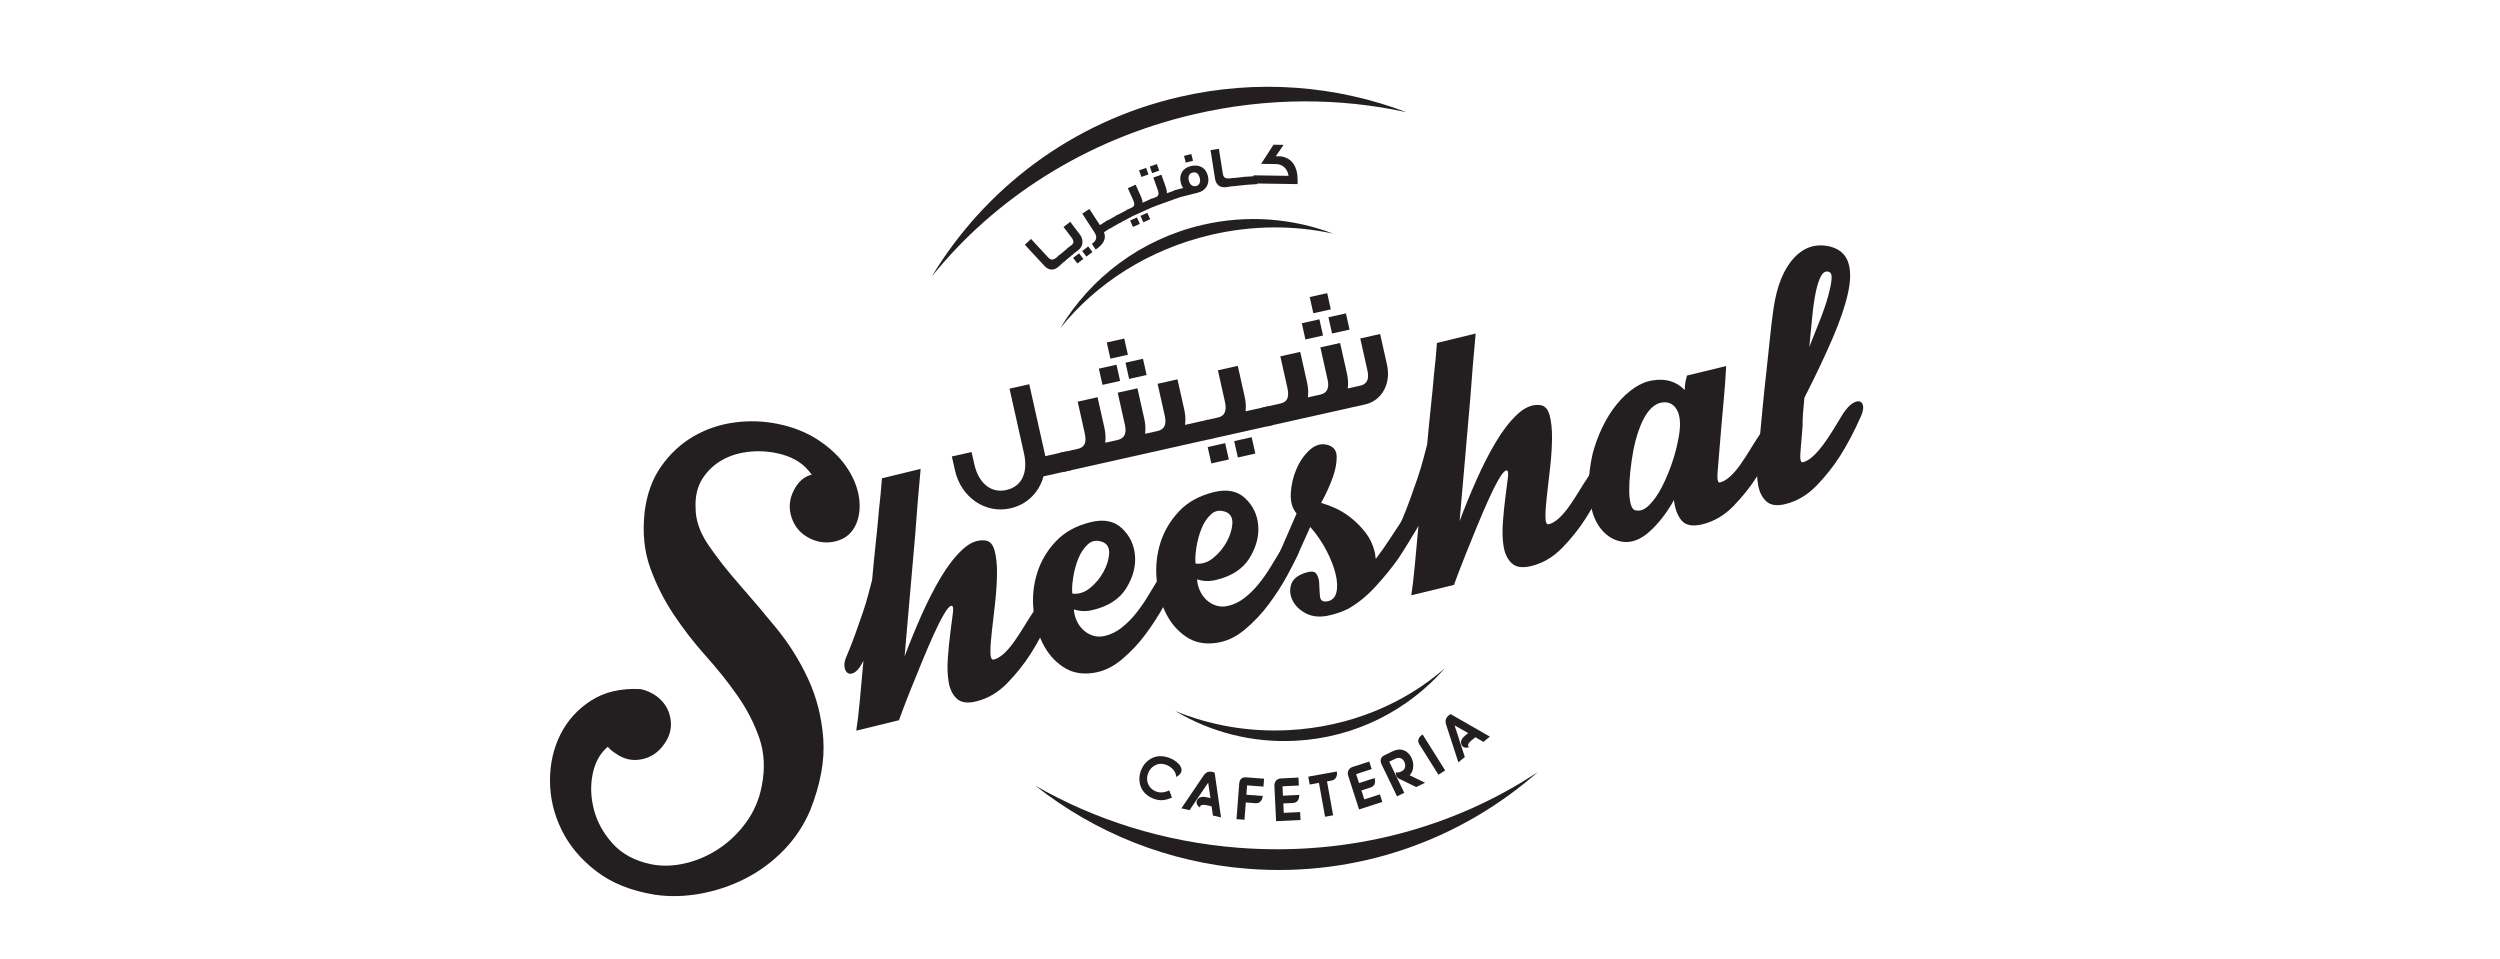 <?xml version="1.0" encoding="UTF-8" standalone="no"?>
<!DOCTYPE svg PUBLIC "-//W3C//DTD SVG 1.1//EN" "http://www.w3.org/Graphics/SVG/1.1/DTD/svg11.dtd">
<svg xmlns="http://www.w3.org/2000/svg" xmlns:xlink="http://www.w3.org/1999/xlink" version="1.1" width="11415.5pt" height="4378.91pt" viewBox="0 0 11415.5 4378.91">
<g enable-background="new">
<g id="Layer-1" data-name="Layer 1">
<clipPath id="cp0">
<path transform="matrix(1,0,0,-1,0,4378.91)" d="M 0 4378.906 L 11415.532 4378.906 L 11415.532 0 L 0 0 Z "/>
</clipPath>
<g clip-path="url(#cp0)">
<path transform="matrix(1,0,0,-1,5655.062,3871.043)" d="M 0 0 C -340.25 26.488 -655.035 127.227 -926.531 282.96 C -657.279 70.38 -324.203 -67.376 43.511 -96.003 C 546.232 -135.139 1016.536 37.249 1367.178 346.195 C 988.283 93.687 509.385 -39.655 0 0 " fill="#231f20"/>
<path transform="matrix(1,0,0,-1,5453.972,521.434)" d="M 0 0 C 332.449 77.13 662.958 75.787 968.733 8.973 C 647.991 130.675 288.9 161.814 -70.384 78.459 C -561.58 -35.5 -958.208 -341.424 -1199.626 -741.567 C -914.281 -386.745 -497.707 -115.47 0 0 " fill="#231f20"/>
<path transform="matrix(1,0,0,-1,5530.919,1072.061)" d="M 0 0 C 191.05 44.324 380.984 43.553 556.706 5.157 C 372.383 75.095 166.023 92.99 -40.448 45.088 C -322.725 -20.401 -550.657 -196.208 -689.394 -426.159 C -525.413 -222.252 -286.019 -66.358 0 0 " fill="#231f20"/>
<path transform="matrix(1,0,0,-1,5885.534,3333.842)" d="M 0 0 C -185.167 -9.669 -361.839 22.455 -519.059 87.252 C -359.048 -8.328 -169.918 -59.108 30.195 -48.658 C 303.781 -34.373 545.02 91.587 712.185 282.696 C 525.828 120.005 277.212 14.475 0 0 " fill="#231f20"/>
<path transform="matrix(1,0,0,-1,2990.01,4085.452)" d="M 0 0 C -108.073 17.648 -197.229 53.413 -267.56 107.532 C -337.891 161.604 -390.574 224.335 -425.564 295.866 C -460.623 367.303 -478.271 441.658 -478.671 518.931 C -479.024 596.203 -463.282 666.888 -431.446 730.889 C -399.586 794.938 -352.856 846.751 -291.302 886.375 C -229.747 926.047 -154.498 943.506 -65.413 938.894 C -41.436 934.188 -17.883 924.07 5.247 908.682 C 41.554 882.281 63.555 848.116 71.155 805.997 C 78.826 763.878 69.461 724.677 43.154 688.394 C 17.177 650.417 -17.083 627.122 -59.813 618.463 C -102.52 609.757 -142.027 618.557 -178.357 644.91 C -192.852 653.711 -204.993 663.876 -214.852 675.594 C -249.842 645.946 -272.76 604.721 -283.631 552.014 C -294.501 499.213 -292.666 444.764 -278.031 388.528 C -263.465 332.338 -235.088 280.713 -192.852 233.888 C -150.686 187.017 -93.367 155.722 -20.918 140.004 C 29.13 129.368 81.649 130.309 136.662 142.827 C 191.605 155.345 243.277 177.604 291.772 209.652 C 340.197 241.7 382.221 282.266 417.705 331.35 C 453.188 380.48 476.742 435.399 488.295 496.248 C 504.06 575.732 500.248 649.052 476.789 716.348 C 453.376 783.549 420.058 847.974 376.927 909.576 C 333.75 971.131 285.654 1031.509 232.547 1090.616 C 179.44 1149.77 130.686 1212.643 86.355 1279.185 C 41.954 1345.775 6.118 1416.977 -21.177 1492.979 C -48.519 1568.981 -56.943 1653.971 -46.448 1747.997 C -36.424 1829.505 -11.2 1899.013 29.365 1956.332 C 69.837 2013.698 118.591 2058.97 175.581 2092.194 C 232.524 2125.466 294.549 2146.69 361.774 2156.102 C 428.952 2165.467 495.848 2163.302 562.509 2149.655 C 632.816 2135.207 694.206 2110.595 746.654 2075.912 C 799.079 2041.181 840.68 2002.121 871.505 1958.638 C 902.282 1915.155 922.094 1870.306 930.706 1824.046 C 939.365 1777.786 936.094 1735.197 920.965 1696.372 C 903.27 1653.36 872.563 1626.065 828.821 1614.582 C 785.055 1602.958 742.889 1608.135 702.418 1629.924 C 663.97 1650.395 637.969 1681.454 624.345 1722.961 C 610.651 1764.468 613.922 1805.222 634.087 1845.365 C 654.181 1885.46 681.665 1909.696 716.536 1918.213 C 697.994 1943.579 677.853 1963.25 655.923 1977.321 C 634.087 1991.298 609.898 2002.074 583.403 2009.698 C 536.272 2022.828 488.53 2027.44 440.247 2023.581 C 391.939 2019.722 348.809 2007.439 310.761 1986.78 C 272.713 1965.979 241.889 1937.367 218.288 1900.895 C 194.64 1864.33 183.934 1819.999 186.146 1767.762 C 185.793 1711.385 205.441 1654.16 245.112 1596.182 C 284.76 1538.11 331.938 1478.014 386.692 1415.754 C 441.47 1353.493 497.589 1287.186 555.214 1216.784 C 612.792 1146.476 661.052 1069.392 699.924 985.719 C 738.842 901.999 761.902 810.938 769.196 712.442 C 776.49 613.992 756.819 505.472 710.136 386.833 C 681.147 318.22 641.028 257.465 589.756 204.476 C 538.461 151.58 480.412 108.379 415.611 74.967 C 350.762 41.601 282.125 18.306 209.794 4.988 C 137.415 -8.283 67.461 -9.93 0 0 " fill="#231f20"/>
<path transform="matrix(1,0,0,-1,3864.527,2999.118)" d="M 0 0 C 13.436 31.342 26.448 64.519 39.107 99.203 C 51.742 133.886 63.413 167.157 74.167 198.781 C 84.896 230.406 93.697 259.348 100.473 285.56 C 107.25 311.867 112.921 333.467 117.626 350.456 C 123.368 413.375 129.18 472.436 135.109 527.449 C 140.992 582.556 145.745 631.593 149.345 674.699 C 154.969 723.548 159.392 770.373 162.569 815.126 L 339.326 858.233 C 330.032 759.219 321.797 659.593 314.643 559.355 C 307.467 473.283 299.349 380.245 290.313 280.525 C 281.207 180.663 273.136 87.673 266.007 1.553 C 288.313 61.507 313.632 123.438 341.985 187.628 C 370.292 251.63 400.057 309.89 431.235 362.362 C 462.388 414.74 495.213 457 529.543 489.142 C 563.92 521.237 598.274 535.355 632.675 531.402 C 654.205 529.661 668.911 514.272 676.841 485.518 C 684.723 456.67 688.488 421.517 688.041 380.104 C 687.571 338.644 684.723 294.454 679.5 247.489 C 674.229 200.429 669.335 157.463 664.77 118.544 C 660.158 79.625 657.923 47.437 657.993 21.977 C 658.017 -3.577 663.075 -15.059 673.005 -12.612 C 687.97 -8.989 703.312 .047 719.171 14.447 C 734.983 28.848 750.419 46.683 765.455 67.955 C 780.49 89.179 795.55 112.238 810.609 136.945 C 825.692 161.792 840.939 185.699 856.398 208.852 C 871.834 231.912 886.469 247.771 900.164 256.43 C 913.882 265.042 925.106 267.771 933.765 264.618 C 942.471 261.465 947.365 253.842 948.565 241.841 C 949.718 229.794 946.33 214.923 938.377 197.134 C 908.964 130.215 877.152 69.696 842.845 15.577 C 812.35 -32.283 776.302 -77.508 734.842 -120.191 C 693.382 -162.875 646.087 -190.64 592.956 -203.582 C 553.143 -213.323 523.519 -209.088 504.177 -190.922 C 484.789 -172.851 472.435 -147.251 467.024 -114.262 C 461.612 -81.32 460.482 -44.236 463.635 -3.012 C 466.765 38.166 470.624 76.473 475.165 111.909 C 479.73 147.298 483.495 176.757 486.553 200.429 C 489.565 223.959 486.93 234.829 478.647 232.806 C 470.318 230.782 459.071 217.464 444.858 192.852 C 430.599 168.334 415.211 137.698 398.645 101.132 C 382.08 64.566 364.95 24.801 347.326 -18.212 C 329.656 -61.225 313.137 -101.697 297.82 -139.721 C 282.454 -177.746 269.748 -210.311 259.677 -237.371 C 249.512 -264.524 243.442 -280.901 241.347 -286.69 L 241.936 -289.184 L 45.272 -337.185 C 50.896 -302.361 56.19 -257.559 61.272 -202.687 C 66.355 -147.816 72.002 -86.261 78.19 -17.93 C 65.202 -43.907 52.66 -61.037 40.613 -69.272 C 28.518 -77.508 18.071 -79.578 9.2 -75.578 C .306 -71.625 -5.459 -62.449 -8.047 -48.142 C -10.635 -33.836 -7.953 -17.789 0 0 " fill="#231f20"/>
<path transform="matrix(1,0,0,-1,5037.216,2475.811)" d="M 0 0 C -27.318 10.965 -50.307 7.953 -69.061 -8.847 C -87.791 -25.789 -102.638 -47.86 -113.556 -75.155 C -124.474 -102.45 -132.333 -131.58 -137.062 -162.639 C -141.839 -193.699 -142.992 -217.747 -140.568 -234.688 C -111.626 -238.218 -84.332 -229.37 -58.708 -208.146 C -33.107 -187.016 -12.753 -162.216 2.306 -133.933 C 17.389 -105.65 25.742 -78.543 27.342 -52.66 C 28.942 -26.777 19.835 -9.224 0 0 M 246.312 -177.275 C 255.959 -159.157 267.536 -145.321 281.089 -135.862 C 294.596 -126.403 306.196 -121.744 315.961 -122.074 C 325.655 -122.309 332.244 -127.768 335.726 -138.309 C 339.208 -148.945 336.714 -165.792 328.291 -188.993 C 318.22 -212.476 301.607 -245.512 278.619 -288.101 C 255.583 -330.644 227.864 -373.892 195.534 -417.799 C 163.157 -461.8 126.168 -501.142 84.52 -535.919 C 42.895 -570.697 -.941 -591.027 -46.966 -597.003 C -99.65 -604.533 -145.463 -595.074 -184.476 -568.485 C -223.488 -541.99 -254.242 -505.989 -276.76 -460.482 C -299.255 -415.022 -313.161 -363.397 -318.455 -305.796 C -323.726 -248.147 -317.891 -192.711 -300.996 -139.298 C -284.102 -85.979 -255.771 -38.166 -215.958 4.094 C -176.146 46.307 -123.062 75.484 -56.637 91.673 C 3.106 106.261 50.66 96.802 86.12 63.249 C 121.556 29.648 141.321 -11.718 145.368 -60.755 C 149.462 -109.932 136.427 -159.298 106.309 -208.805 C 76.19 -258.312 25.412 -291.866 -45.931 -309.231 C -57.555 -312.102 -68.143 -313.749 -77.649 -314.314 C -87.179 -314.926 -96.52 -314.549 -105.626 -313.231 C -114.732 -311.961 -124.027 -309.796 -133.557 -306.878 C -132.851 -324.244 -128.709 -341.279 -121.109 -357.891 C -113.556 -374.504 -103.485 -388.81 -90.873 -400.622 C -78.355 -412.481 -63.437 -421.234 -46.307 -426.693 C -29.13 -432.199 -10.589 -432.434 9.318 -427.587 C 35.859 -421.14 60.566 -408.999 83.484 -391.069 C 106.379 -373.233 127.626 -352.197 147.25 -328.055 C 166.828 -303.914 184.805 -278.454 201.158 -251.583 C 217.44 -224.806 232.5 -200.005 246.312 -177.275 " fill="#231f20"/>
<path transform="matrix(1,0,0,-1,5599.842,2338.584)" d="M 0 0 C -27.318 10.918 -50.331 7.906 -69.061 -8.894 C -87.791 -25.836 -102.662 -47.907 -113.556 -75.155 C -124.498 -102.45 -132.356 -131.627 -137.062 -162.687 C -141.815 -193.699 -142.992 -217.747 -140.592 -234.735 C -111.626 -238.265 -84.308 -229.371 -58.708 -208.194 C -33.107 -187.017 -12.777 -162.216 2.33 -133.98 C 17.389 -105.65 25.765 -78.543 27.365 -52.66 C 28.942 -26.824 19.836 -9.271 0 0 M 246.335 -177.275 C 255.959 -159.157 267.56 -145.321 281.066 -135.909 C 294.572 -126.403 306.196 -121.791 315.961 -122.121 C 325.679 -122.309 332.267 -127.815 335.726 -138.309 C 339.185 -148.992 336.714 -165.792 328.314 -188.993 C 318.196 -212.476 301.631 -245.559 278.642 -288.101 C 255.583 -330.691 227.888 -373.939 195.511 -417.799 C 163.133 -461.8 126.168 -501.142 84.543 -535.92 C 42.918 -570.697 -.918 -591.027 -46.942 -597.003 C -99.65 -604.58 -145.462 -595.121 -184.476 -568.532 C -223.464 -542.037 -254.242 -505.989 -276.76 -460.482 C -299.278 -415.022 -313.137 -363.445 -318.432 -305.843 C -323.703 -248.195 -317.914 -192.711 -300.996 -139.345 C -284.125 -86.026 -255.748 -38.213 -215.958 4.047 C -176.146 46.26 -123.062 75.484 -56.637 91.673 C 3.106 106.214 50.66 96.802 86.143 63.202 C 121.556 29.601 141.345 -11.718 145.392 -60.802 C 149.462 -109.979 136.45 -159.298 106.309 -208.805 C 76.19 -258.359 25.436 -291.866 -45.907 -309.278 C -57.531 -312.102 -68.12 -313.796 -77.625 -314.314 C -87.179 -314.973 -96.497 -314.596 -105.626 -313.279 C -114.732 -312.008 -124.027 -309.843 -133.557 -306.925 C -132.827 -324.291 -128.686 -341.326 -121.109 -357.938 C -113.532 -374.504 -103.461 -388.81 -90.896 -400.669 C -78.332 -412.528 -63.437 -421.234 -46.284 -426.74 C -29.107 -432.199 -10.588 -432.482 9.318 -427.634 C 35.86 -421.14 60.59 -409.046 83.508 -391.069 C 106.379 -373.233 127.626 -352.197 147.274 -328.055 C 166.828 -303.961 184.828 -278.454 201.158 -251.63 C 217.441 -224.806 232.5 -200.052 246.335 -177.275 " fill="#231f20"/>
<path transform="matrix(1,0,0,-1,5920.485,2344.749)" d="M 0 0 C -19.766 23.248 -28.613 54.072 -26.495 92.426 C -24.401 130.733 -15.813 167.534 -.659 202.876 C 14.447 238.218 34.589 267.301 59.813 290.172 C 84.99 313.043 111.673 320.808 139.815 313.655 C 167.934 306.408 182.334 288.807 182.969 260.901 C 183.651 232.853 178.31 202.546 166.922 169.934 C 154.709 133.556 136.427 93.038 112.144 48.425 C 129.132 43.719 149.886 36.095 174.499 25.365 C 199.063 14.683 223.323 -.094 247.253 -18.918 C 271.16 -37.648 293.325 -59.954 313.678 -85.743 C 334.032 -111.579 348.268 -141.039 356.362 -174.263 C 357.985 -180.899 358.974 -186.781 359.397 -192.005 C 359.727 -197.181 360.526 -202.264 361.75 -207.205 C 383.021 -179.204 403.61 -149.98 423.493 -119.627 C 443.352 -89.32 461.611 -61.554 478.365 -36.33 C 493.848 -13.271 508.013 2.494 520.907 10.918 C 533.754 19.342 544.578 21.977 553.284 18.824 C 561.943 15.671 567.261 8.141 569.308 -3.624 C 571.261 -15.483 568.296 -30.26 560.343 -48.048 C 529.754 -102.967 497.753 -155.58 464.341 -205.982 C 434.223 -248.477 399.398 -291.254 359.773 -334.267 C 320.196 -377.327 277.936 -411.446 233.041 -436.435 C 203.111 -450.788 170.545 -461.376 135.297 -468.2 C 97.932 -473.8 66.025 -469.235 39.625 -454.6 C 13.2 -439.964 -5.859 -421.281 -17.53 -398.645 C -29.177 -376.01 -32.142 -352.997 -26.448 -329.561 C -20.73 -306.219 -3.53 -288.384 25.13 -276.101 C 58.778 -262.642 80.096 -261.889 89.155 -273.701 C 98.214 -285.607 102.991 -301.561 103.485 -321.655 C 103.979 -341.75 105.132 -360.762 106.873 -378.833 C 108.661 -396.857 119.721 -404.293 140.003 -401.093 C 161.98 -397.469 175.839 -384.01 181.557 -360.574 C 187.299 -337.279 186.122 -308.996 178.028 -275.819 C 169.934 -242.594 155.957 -206.876 136.097 -168.663 C 116.214 -130.45 91.673 -94.638 62.448 -61.272 L 7.67 -182.828 C -4.941 -210.547 -17.601 -228.994 -30.283 -238.218 C -42.966 -247.489 -54.167 -250.218 -63.884 -246.406 C -73.579 -242.641 -79.767 -233.559 -82.355 -219.253 C -84.943 -204.946 -82.261 -188.899 -74.308 -171.11 Z " fill="#231f20"/>
<path transform="matrix(1,0,0,-1,6398.803,2381.079)" d="M 0 0 C 13.482 31.342 26.495 64.472 39.154 99.203 C 51.766 133.886 63.46 167.11 74.213 198.782 C 84.943 230.406 93.744 259.301 100.473 285.56 C 107.297 311.82 112.967 333.467 117.673 350.456 C 123.415 413.328 129.227 472.389 135.156 527.449 C 141.039 582.509 145.792 631.592 149.369 674.7 C 155.016 723.548 159.439 770.325 162.616 815.079 L 339.373 858.186 C 330.079 759.219 321.843 659.593 314.643 559.355 C 307.49 473.235 299.396 380.245 290.36 280.478 C 281.254 180.663 273.136 87.626 266.03 1.553 C 288.36 61.46 313.655 123.438 342.032 187.581 C 370.339 251.583 400.081 309.843 431.281 362.315 C 462.435 414.693 495.212 457 529.59 489.095 C 563.967 521.237 598.321 535.355 632.675 531.402 C 654.252 529.613 668.958 514.272 676.888 485.471 C 684.77 456.67 688.488 421.516 688.088 380.057 C 687.617 338.644 684.77 294.408 679.546 247.442 C 674.276 200.429 669.358 157.416 664.817 118.544 C 660.205 79.626 657.946 47.389 658.04 21.93 C 658.063 -3.577 663.076 -15.059 673.052 -12.612 C 687.97 -8.988 703.359 .047 719.218 14.447 C 735.03 28.848 750.466 46.684 765.501 67.955 C 780.514 89.179 795.597 112.238 810.656 136.945 C 825.715 161.745 840.986 185.699 856.445 208.852 C 871.881 231.912 886.517 247.771 900.211 256.43 C 913.929 265.042 925.153 267.772 933.812 264.619 C 942.518 261.465 947.412 253.795 948.612 241.841 C 949.765 229.794 946.33 214.923 938.424 197.134 C 909.011 130.215 877.199 69.696 842.892 15.577 C 812.397 -32.283 776.349 -77.555 734.889 -120.191 C 693.429 -162.875 646.134 -190.687 593.003 -203.629 C 553.19 -213.323 523.566 -209.088 504.201 -190.969 C 484.836 -172.851 472.459 -147.251 467.071 -114.262 C 461.659 -81.32 460.529 -44.283 463.659 -3.012 C 466.812 38.119 470.647 76.473 475.212 111.862 C 479.753 147.298 483.518 176.757 486.601 200.429 C 489.612 223.959 486.977 234.829 478.694 232.806 C 470.365 230.782 459.07 217.417 444.905 192.852 C 430.646 168.334 415.257 137.698 398.692 101.085 C 382.127 64.566 364.974 24.754 347.35 -18.212 C 329.655 -61.225 313.185 -101.744 297.843 -139.721 C 282.501 -177.793 269.795 -210.358 259.677 -237.371 C 249.559 -264.524 243.488 -280.948 241.394 -286.737 L 241.982 -289.231 L 45.319 -337.185 C 50.919 -302.408 56.237 -257.559 61.319 -202.687 C 66.401 -147.863 72.049 -86.261 78.237 -17.93 C 65.225 -43.954 52.707 -61.037 40.66 -69.272 C 28.565 -77.508 18.118 -79.625 9.224 -75.578 C .353 -71.625 -5.412 -62.449 -8 -48.142 C -10.588 -33.883 -7.906 -17.789 0 0 " fill="#231f20"/>
<path transform="matrix(1,0,0,-1,7661.988,2012.411)" d="M 0 0 C 14.024 64.943 12.141 112.427 -5.694 142.404 C -23.577 172.287 -50.542 181.981 -86.638 171.393 C -114.074 161.181 -137.604 136.992 -157.322 98.779 C -176.993 60.566 -192.405 13.695 -203.464 -41.742 C -209.464 -74.825 -214.217 -107.579 -217.723 -140.145 C -221.276 -172.616 -222.853 -202.029 -222.594 -228.382 C -222.359 -254.689 -219.771 -276.054 -214.876 -292.431 C -210.029 -308.808 -202.17 -317.467 -191.393 -318.314 C -171.11 -322.267 -150.78 -313.702 -130.333 -292.901 C -109.956 -272.148 -91.344 -245.606 -74.59 -213.37 C -57.837 -181.181 -42.684 -145.839 -29.201 -107.344 C -15.742 -68.896 -6.024 -33.083 0 0 M -112.144 275.96 C -54.519 284.76 -6.965 269.983 30.565 231.629 C 31.413 242.406 32.236 251.865 32.895 259.913 C 33.577 268.007 34.918 274.925 37.036 280.713 L 40.895 297.419 L 220.123 341.138 C 217.323 287.725 213.747 237.653 209.323 190.828 C 205.323 149.416 201.699 108.521 198.334 68.143 C 195.017 27.812 192.428 -3.2 190.664 -24.707 C 187.063 -67.766 183.84 -106.826 180.993 -141.839 C 178.051 -176.804 181.604 -193.087 191.581 -190.687 C 206.499 -187.016 221.864 -177.981 237.724 -163.628 C 253.559 -149.18 268.948 -131.392 284.031 -110.073 C 299.042 -88.896 314.125 -65.79 329.185 -41.083 C 344.22 -16.283 359.491 7.624 374.927 30.777 C 390.41 53.837 404.999 69.743 418.74 78.355 C 432.458 87.014 443.658 89.744 452.341 86.543 C 461.047 83.39 465.941 75.767 467.118 63.813 C 468.294 51.766 464.859 36.895 456.906 19.059 C 427.493 -47.813 395.681 -108.332 361.421 -162.451 C 330.879 -210.358 294.854 -255.583 253.418 -298.266 C 211.911 -340.903 164.616 -368.715 111.532 -381.657 C 66.731 -392.575 34.965 -386.739 16.235 -364.009 C -2.494 -341.373 -14.024 -310.314 -18.354 -270.877 C -51.39 -329.938 -88.896 -378.174 -130.733 -415.634 C -172.616 -453.094 -214.641 -468.153 -256.854 -460.906 C -286.266 -455.823 -312.385 -442.411 -335.232 -420.716 C -358.08 -399.069 -375.633 -370.315 -387.869 -334.597 C -400.104 -298.972 -406.599 -257.889 -407.399 -211.441 C -408.152 -165.039 -402.175 -113.932 -389.422 -58.072 C -378.363 -16.706 -363.539 23.436 -344.903 62.26 C -326.267 101.132 -304.384 135.909 -279.349 166.593 C -254.312 197.323 -227.441 222.312 -198.734 241.7 C -170.028 260.901 -141.18 272.384 -112.144 275.96 " fill="#231f20"/>
<path transform="matrix(1,0,0,-1,8349.487,1240.721)" d="M 0 0 C -13.271 3.718 -24.471 -2.494 -33.695 -18.777 C -42.896 -35.107 -50.825 -58.59 -57.39 -89.179 C -64.025 -119.815 -69.531 -156.757 -73.884 -200.052 C -78.308 -243.3 -82.943 -291.066 -87.767 -343.256 C -71.39 -302.266 -55.296 -261.889 -39.507 -221.982 C -23.766 -182.122 -11.436 -146.168 -2.541 -114.073 C 6.354 -82.026 11.789 -55.672 13.766 -34.918 C 15.718 -14.212 11.153 -2.588 0 0 M -118.427 -704.112 C -122.026 -747.172 -125.25 -786.279 -128.098 -821.244 C -131.062 -856.21 -127.485 -872.493 -117.556 -870.093 C -102.638 -866.469 -87.249 -857.433 -71.39 -843.033 C -55.578 -828.586 -39.695 -810.656 -23.836 -789.197 C -7.977 -767.784 7.482 -744.631 22.542 -719.924 C 37.625 -695.076 52.025 -671.358 65.837 -648.628 C 81.319 -625.569 95.908 -609.662 109.603 -601.051 C 123.345 -592.391 134.545 -589.662 143.251 -592.862 C 151.91 -596.015 156.804 -603.639 158.027 -615.639 C 159.181 -627.639 155.769 -642.557 147.815 -660.346 C 118.403 -727.265 86.591 -787.738 52.284 -841.904 C 21.789 -889.764 -14.259 -934.988 -55.719 -977.672 C -97.179 -1020.355 -144.475 -1048.121 -197.558 -1061.062 C -235.771 -1070.38 -264.383 -1066.38 -283.583 -1049.062 C -302.737 -1031.744 -315.208 -1007.555 -321.09 -976.401 C -326.879 -945.342 -328.432 -910.094 -325.75 -870.751 C -323.02 -831.456 -319.067 -793.526 -313.89 -757.102 C -309.961 -715.689 -305.655 -670.276 -300.996 -620.722 C -296.384 -571.261 -291.09 -520.719 -285.207 -469.188 C -279.301 -417.611 -273.842 -366.174 -268.76 -314.784 C -263.724 -263.489 -257.959 -215.017 -251.441 -169.463 C -236.382 -65.602 -205.182 11.953 -157.839 63.013 C -110.497 114.121 -53.978 130.968 11.836 113.65 C 51.531 102.214 77.508 78.637 89.743 42.966 C 101.956 7.2 101.579 -39.86 88.614 -98.402 C 75.626 -156.992 52.001 -226.076 17.812 -305.655 C -16.471 -385.186 -59.131 -475.165 -110.262 -575.497 C -112.896 -600.815 -115.015 -624.627 -116.567 -646.934 C -118.168 -669.382 -118.803 -688.347 -118.427 -704.112 " fill="#231f20"/>
<path transform="matrix(1,0,0,-1,4889.024,2147.426)" d="M 0 0 L -124.191 -27.765 C -144.616 -102.591 -200.711 -157.086 -276.007 -173.934 C -389.328 -199.299 -500.719 -124.144 -528.39 -.518 L -542.649 63.155 L -452.529 83.296 L -440.152 27.954 C -421.282 -56.378 -366.198 -106.214 -294.078 -90.073 C -223.3 -74.261 -193.417 -11.483 -213.582 78.637 L -279.396 372.81 L -189.252 392.998 L -115.815 64.708 L -19.295 86.308 Z " fill="#231f20"/>
<path transform="matrix(1,0,0,-1,5235.644,1712.309)" d="M 0 0 L -79.813 -17.883 L -96.379 56.19 L -16.565 74.073 Z M -85.555 92.426 L -165.369 74.543 L -181.934 148.568 L -102.12 166.451 Z M -121.015 -27.106 L -201.464 -45.083 L -218.029 28.989 L -137.58 46.966 Z M 299.514 -290.549 L -376.315 -441.752 L -395.633 -355.491 L -314.525 -337.326 C -284.925 -330.738 -272.407 -311.02 -282.524 -265.936 L -314.761 -121.791 L -223.982 -101.461 L -192.593 -241.747 C -187.275 -265.607 -186.24 -288.337 -189.016 -309.278 L -131.721 -296.431 C -101.485 -289.654 -90.332 -266.877 -98.991 -228.241 L -131.956 -80.896 L -41.86 -60.708 L -10.471 -201.04 C -5.153 -224.853 -4.118 -247.583 -6.847 -268.524 L 50.449 -255.677 C 80.685 -248.9 91.838 -226.123 83.179 -187.487 L 50.213 -40.142 L 140.945 -19.859 L 172.193 -159.439 C 177.534 -183.346 178.569 -206.029 175.322 -227.771 L 280.219 -204.288 Z " fill="#231f20"/>
<path transform="matrix(1,0,0,-1,5732.104,2071.001)" d="M 0 0 L -79.861 -17.883 L -96.567 56.802 L -16.707 74.684 Z M -121.039 -27.107 L -200.852 -44.942 L -217.559 29.742 L -137.745 47.578 Z M 79.72 130.027 L -209.935 65.225 L -229.253 151.486 L -170.028 164.757 C -139.792 171.534 -129.604 195.44 -138.827 236.665 L -170.922 380.151 L -80.167 400.481 L -48.778 260.148 C -43.437 236.335 -41.931 214.406 -44.519 192.852 L 60.401 216.288 Z " fill="#231f20"/>
<path transform="matrix(1,0,0,-1,6162.303,1505.01)" d="M 0 0 L -79.814 -17.836 L -96.379 56.237 L -16.565 74.073 Z M -85.555 92.426 L -165.369 74.59 L -181.934 148.615 L -102.121 166.451 Z M -120.992 -27.059 L -201.464 -45.083 L -218.029 28.989 L -137.557 47.013 Z M 170.922 -159.722 C 190.64 -247.912 146.333 -324.808 71.696 -341.514 L -218.618 -406.457 L -218.476 -407.022 L -219.229 -406.598 L -377.586 -441.988 L -396.904 -355.727 L -315.796 -337.608 C -286.196 -330.973 -273.537 -311.961 -283.937 -265.56 L -316.032 -122.074 L -225.253 -101.744 L -193.864 -242.03 C -188.546 -265.889 -187.511 -288.619 -190.288 -309.514 L -132.992 -296.713 C -102.756 -289.937 -91.603 -267.16 -100.262 -228.476 L -133.227 -81.178 L -43.131 -60.99 L -11.742 -201.276 C -6.424 -225.135 -5.389 -247.865 -8.118 -268.76 L 49.154 -255.959 C 79.414 -249.183 90.52 -226.406 81.884 -187.722 L 48.918 -40.425 L 139.674 -20.094 Z " fill="#231f20"/>
<path transform="matrix(1,0,0,-1,5312.384,3488.834)" d="M 0 0 C -30.286 5.633 -57.507 -12.439 -68.684 -39.525 C -89.956 -90.902 -49.304 -131.644 -7.166 -129.57 C 2.253 -129.3 13.43 -126.145 26.906 -120.332 L 39.029 -153.186 C 6.31 -167.202 -17.937 -169.411 -48.854 -156.656 C -131.193 -122.63 -121.593 -24.832 -70.081 15.819 C -37.226 41.733 -2.343 39.885 31.593 26.455 C 67.332 12.304 111.634 -31.142 57.958 -58.949 C 59.084 -30.06 28.393 -5.138 0 0 " fill="#231f20"/>
<path transform="matrix(1,0,0,-1,5546.332,3528.133)" d="M 0 0 L 29.159 -204.338 L -8.067 -195.775 L -13.746 -153.862 C -35.063 -148.95 -67.917 -138.584 -66.385 -159.09 C -90.812 -145.525 -84.277 -122.044 -68.774 -113.977 C -54.217 -106.225 -34.973 -112.625 -19.064 -116.275 L -29.52 -45.744 C -65.574 -98.789 -83.196 -124.838 -114.608 -171.303 L -151.834 -162.741 L -50.837 -13.611 C -39.209 3.605 -23.796 10.005 0 0 " fill="#231f20"/>
<path transform="matrix(1,0,0,-1,5769.329,3591.814)" d="M 0 0 L -74.813 5.724 L -78.058 -37.091 L -3.245 -42.815 C -5.408 -59.85 -13.971 -77.517 -36.595 -75.804 L -80.762 -72.424 C -82.79 -98.924 -84.818 -125.109 -86.801 -151.338 L -123.261 -148.544 L -110.958 12.078 C -109.425 31.953 -100.727 44.077 -77.833 42.319 L 2.794 36.145 Z " fill="#231f20"/>
<path transform="matrix(1,0,0,-1,5930.852,3586.812)" d="M 0 0 L -74.723 -3.605 L -72.649 -46.465 L 2.073 -42.86 C 2.073 -60.076 -4.236 -78.689 -26.68 -79.77 L -70.937 -81.889 L -68.864 -124.793 L 5.859 -121.188 L 7.617 -157.468 L -103.927 -162.831 L -111.678 -2.614 C -112.715 18.703 -99.735 31.548 -81.483 32.404 L -1.757 36.28 Z " fill="#231f20"/>
<path transform="matrix(1,0,0,-1,6104.319,3522.725)" d="M 0 0 C 4.056 -22.309 -7.391 -38.488 -23.21 -41.327 L -44.978 -45.248 L -16.991 -200.057 L -53.766 -206.727 L -81.798 -51.918 L -124.027 -59.58 L -130.517 -23.616 Z " fill="#231f20"/>
<path transform="matrix(1,0,0,-1,6263.454,3511.818)" d="M 0 0 L -71.072 -23.03 L -57.867 -63.861 L 13.205 -40.832 C 17.711 -57.417 16.495 -77.021 -4.822 -83.917 L -46.961 -97.572 L -33.756 -138.359 L 37.361 -115.374 L 48.493 -149.896 L -57.642 -184.193 L -106.946 -31.728 C -113.526 -11.447 -104.377 4.327 -86.981 9.96 L -11.132 34.477 Z " fill="#231f20"/>
<path transform="matrix(1,0,0,-1,6360.576,3429.84)" d="M 0 0 C 73.28 35.378 119.069 -65.168 76.255 -110.146 L 146.606 -144.398 L 105.955 -164.048 L 27.987 -126.055 C 16.27 -120.332 11.627 -106.901 13.385 -95.905 C 20.28 -101.178 37.947 -93.877 45.068 -88.919 C 69.585 -70.937 49.304 -16.179 11.132 -34.567 L -17.036 -48.178 C 5.859 -95.544 28.753 -142.911 51.603 -190.277 L 18.478 -206.276 L -51.017 -62.464 C -59.805 -44.257 -58.363 -28.168 -38.173 -18.433 Z " fill="#231f20"/>
<path transform="matrix(1,0,0,-1,6568.069,3537.417)" d="M 0 0 C -29.114 46.42 -58.408 93.11 -87.567 139.531 C -97.257 154.989 -90.947 172.025 -72.064 183.562 C -37.767 128.94 -3.335 74.047 30.961 19.424 Z " fill="#231f20"/>
<path transform="matrix(1,0,0,-1,6624.043,3260.88)" d="M 0 0 L 179.101 -102.71 L 149.491 -126.821 L 112.896 -105.504 C 95.95 -119.34 67.557 -138.81 84.683 -150.212 C 58.949 -161.163 44.437 -141.559 47.592 -124.388 C 50.476 -108.118 67.377 -96.896 80.041 -86.576 L 17.937 -51.468 C 37.587 -112.535 47.321 -142.46 64.627 -195.775 L 35.018 -219.887 L -20.551 -48.493 C -26.951 -28.708 -22.534 -12.664 0 0 " fill="#231f20"/>
<path transform="matrix(1,0,0,-1,4861.817,1191.628)" d="M 0 0 L -26.77 -24.833 C -48.47 -44.933 -72.694 -44.031 -92.074 -23.12 L -182.322 74.227 L -153.93 100.547 L -77.404 17.982 C -64.605 4.191 -54.397 .09 -33.508 19.469 L -25.193 27.176 Z " fill="#231f20"/>
<path transform="matrix(1,0,0,-1,4902.017,1158.998)" d="M 0 0 L -45.361 -37.947 L -69.134 -9.554 L -23.773 28.393 Z " fill="#231f20"/>
<path transform="matrix(1,0,0,-1,4988.39,1150.796)" d="M 0 0 L -27.559 -20.866 L -46.916 4.687 L -19.357 25.554 Z M -41.666 -31.548 L -68.999 -52.234 L -88.356 -26.68 L -61.022 -5.994 Z M -57.935 80.627 C -49.079 68.954 -45.045 56.741 -45.609 44.167 C -46.037 29.655 -52.842 17.531 -65.619 7.887 L -91.849 -11.988 L -114.202 17.531 L -94.598 32.404 C -84.232 40.246 -84.458 51.513 -95.296 65.844 L -132.185 114.563 L -101.313 137.908 Z " fill="#231f20"/>
<path transform="matrix(1,0,0,-1,5076.994,1036.864)" d="M 0 0 L -35.919 -23.345 C -24.652 -52.279 -37.226 -78.598 -74.092 -102.575 L -91.105 -76.39 C -69.81 -62.509 -65.754 -45.383 -79.004 -25.013 L -135.227 61.428 L -102.575 82.655 L -54.487 8.743 L -20.19 31.052 Z " fill="#231f20"/>
<path transform="matrix(1,0,0,-1,5119.493,1014.285)" d="M 0 0 L -51.377 -29.204 L -69.675 2.975 L -18.297 32.179 Z " fill="#231f20"/>
<path transform="matrix(1,0,0,-1,5166.364,989.858)" d="M 0 0 L -52.459 -27.447 L -69.63 5.408 L -17.171 32.854 Z " fill="#231f20"/>
<path transform="matrix(1,0,0,-1,5252.083,1000.9)" d="M 0 0 L -31.277 -14.061 L -44.392 15.188 L -13.16 29.249 Z M -47.412 -21.317 L -78.644 -35.378 L -91.804 -6.129 L -60.526 7.932 Z M 21.768 60.076 L -91.668 9.059 L -106.856 42.86 L -83.691 53.271 C -71.838 58.634 -69.675 69.27 -76.931 85.404 L -102.214 141.649 L -66.656 157.648 L -41.913 102.665 C -37.722 93.336 -35.243 84.458 -34.522 75.399 L 6.58 93.877 Z " fill="#231f20"/>
<path transform="matrix(1,0,0,-1,5383.502,902.111)" d="M 0 0 L -117.538 -41.913 L -129.977 -6.986 L -106 1.577 C -93.742 5.949 -90.497 16.495 -96.446 33.17 L -117.177 91.263 L -80.401 104.377 L -60.166 47.592 C -56.696 37.947 -55.208 28.799 -55.208 19.695 L -12.484 34.928 Z M -90.361 123.171 L -122.675 111.634 L -133.356 141.604 L -101.042 153.141 Z M -139.351 105.685 L -171.619 94.147 L -182.345 124.117 L -150.032 135.655 Z " fill="#231f20"/>
<path transform="matrix(1,0,0,-1,5478.415,813.642)" d="M 0 0 C -5.318 21.182 -15.999 29.61 -31.818 25.644 L -34.522 24.968 C -42.048 23.075 -47.141 18.388 -49.71 10.591 C -51.783 4.056 -51.918 -3.38 -49.936 -11.177 C -47.727 -20.01 -44.077 -26.5 -38.624 -31.142 C -32.449 -36.415 -25.193 -38.037 -16.9 -35.919 C -9.104 -33.981 -3.696 -29.474 -.676 -22.128 C 1.938 -15.503 2.118 -8.338 0 0 M -30.872 79.545 L -64.132 71.162 L -71.884 101.989 L -38.624 110.372 Z M 37.046 10.456 C 41.643 -7.797 39.705 -23.931 31.277 -38.037 C 23.12 -52.099 9.509 -61.518 -8.969 -66.205 L -107.172 -90.902 L -116.23 -54.983 L -75.985 -44.843 C -80.897 -37.812 -84.322 -29.835 -86.576 -20.957 C -95.95 16.315 -78.599 45.834 -41.282 55.208 C -22.489 59.94 -5.859 58.453 8.382 50.611 C 22.534 43.04 32.224 29.52 37.046 10.456 " fill="#231f20"/>
<path transform="matrix(1,0,0,-1,5637.46,848.705)" d="M 0 0 L -36.054 -5.678 C -65.304 -10.275 -84.908 4.011 -89.325 32.134 L -109.921 163.281 L -71.703 169.275 L -54.217 58.093 C -51.288 39.525 -45.113 30.421 -16.946 34.838 L -5.769 36.595 Z " fill="#231f20"/>
<path transform="matrix(1,0,0,-1,5688.342,844.243)" d="M 0 0 L -58.904 -6.174 L -62.78 30.736 L -3.831 36.911 Z " fill="#231f20"/>
<path transform="matrix(1,0,0,-1,5741.296,840.638)" d="M 0 0 L -59.084 -4.056 L -61.653 32.945 L -2.569 37.001 Z " fill="#231f20"/>
<path transform="matrix(1,0,0,-1,5925.039,840.683)" d="M 0 0 L -201.454 3.065 L -200.914 40.156 L -41.508 37.722 C -44.888 67.963 -67.512 90.992 -96.852 91.443 L -166.617 92.479 L -109.921 179.957 L -63.952 179.235 L -99.646 127.182 L -78.329 126.866 C -25.554 120.512 1.217 79.41 .225 14.377 Z " fill="#231f20"/>
</g>
<g id="Layer-1" data-name="Layer 2">
</g>
<g id="Layer-1" data-name="Layer 3">
</g>
</g>
</g>
</svg>

